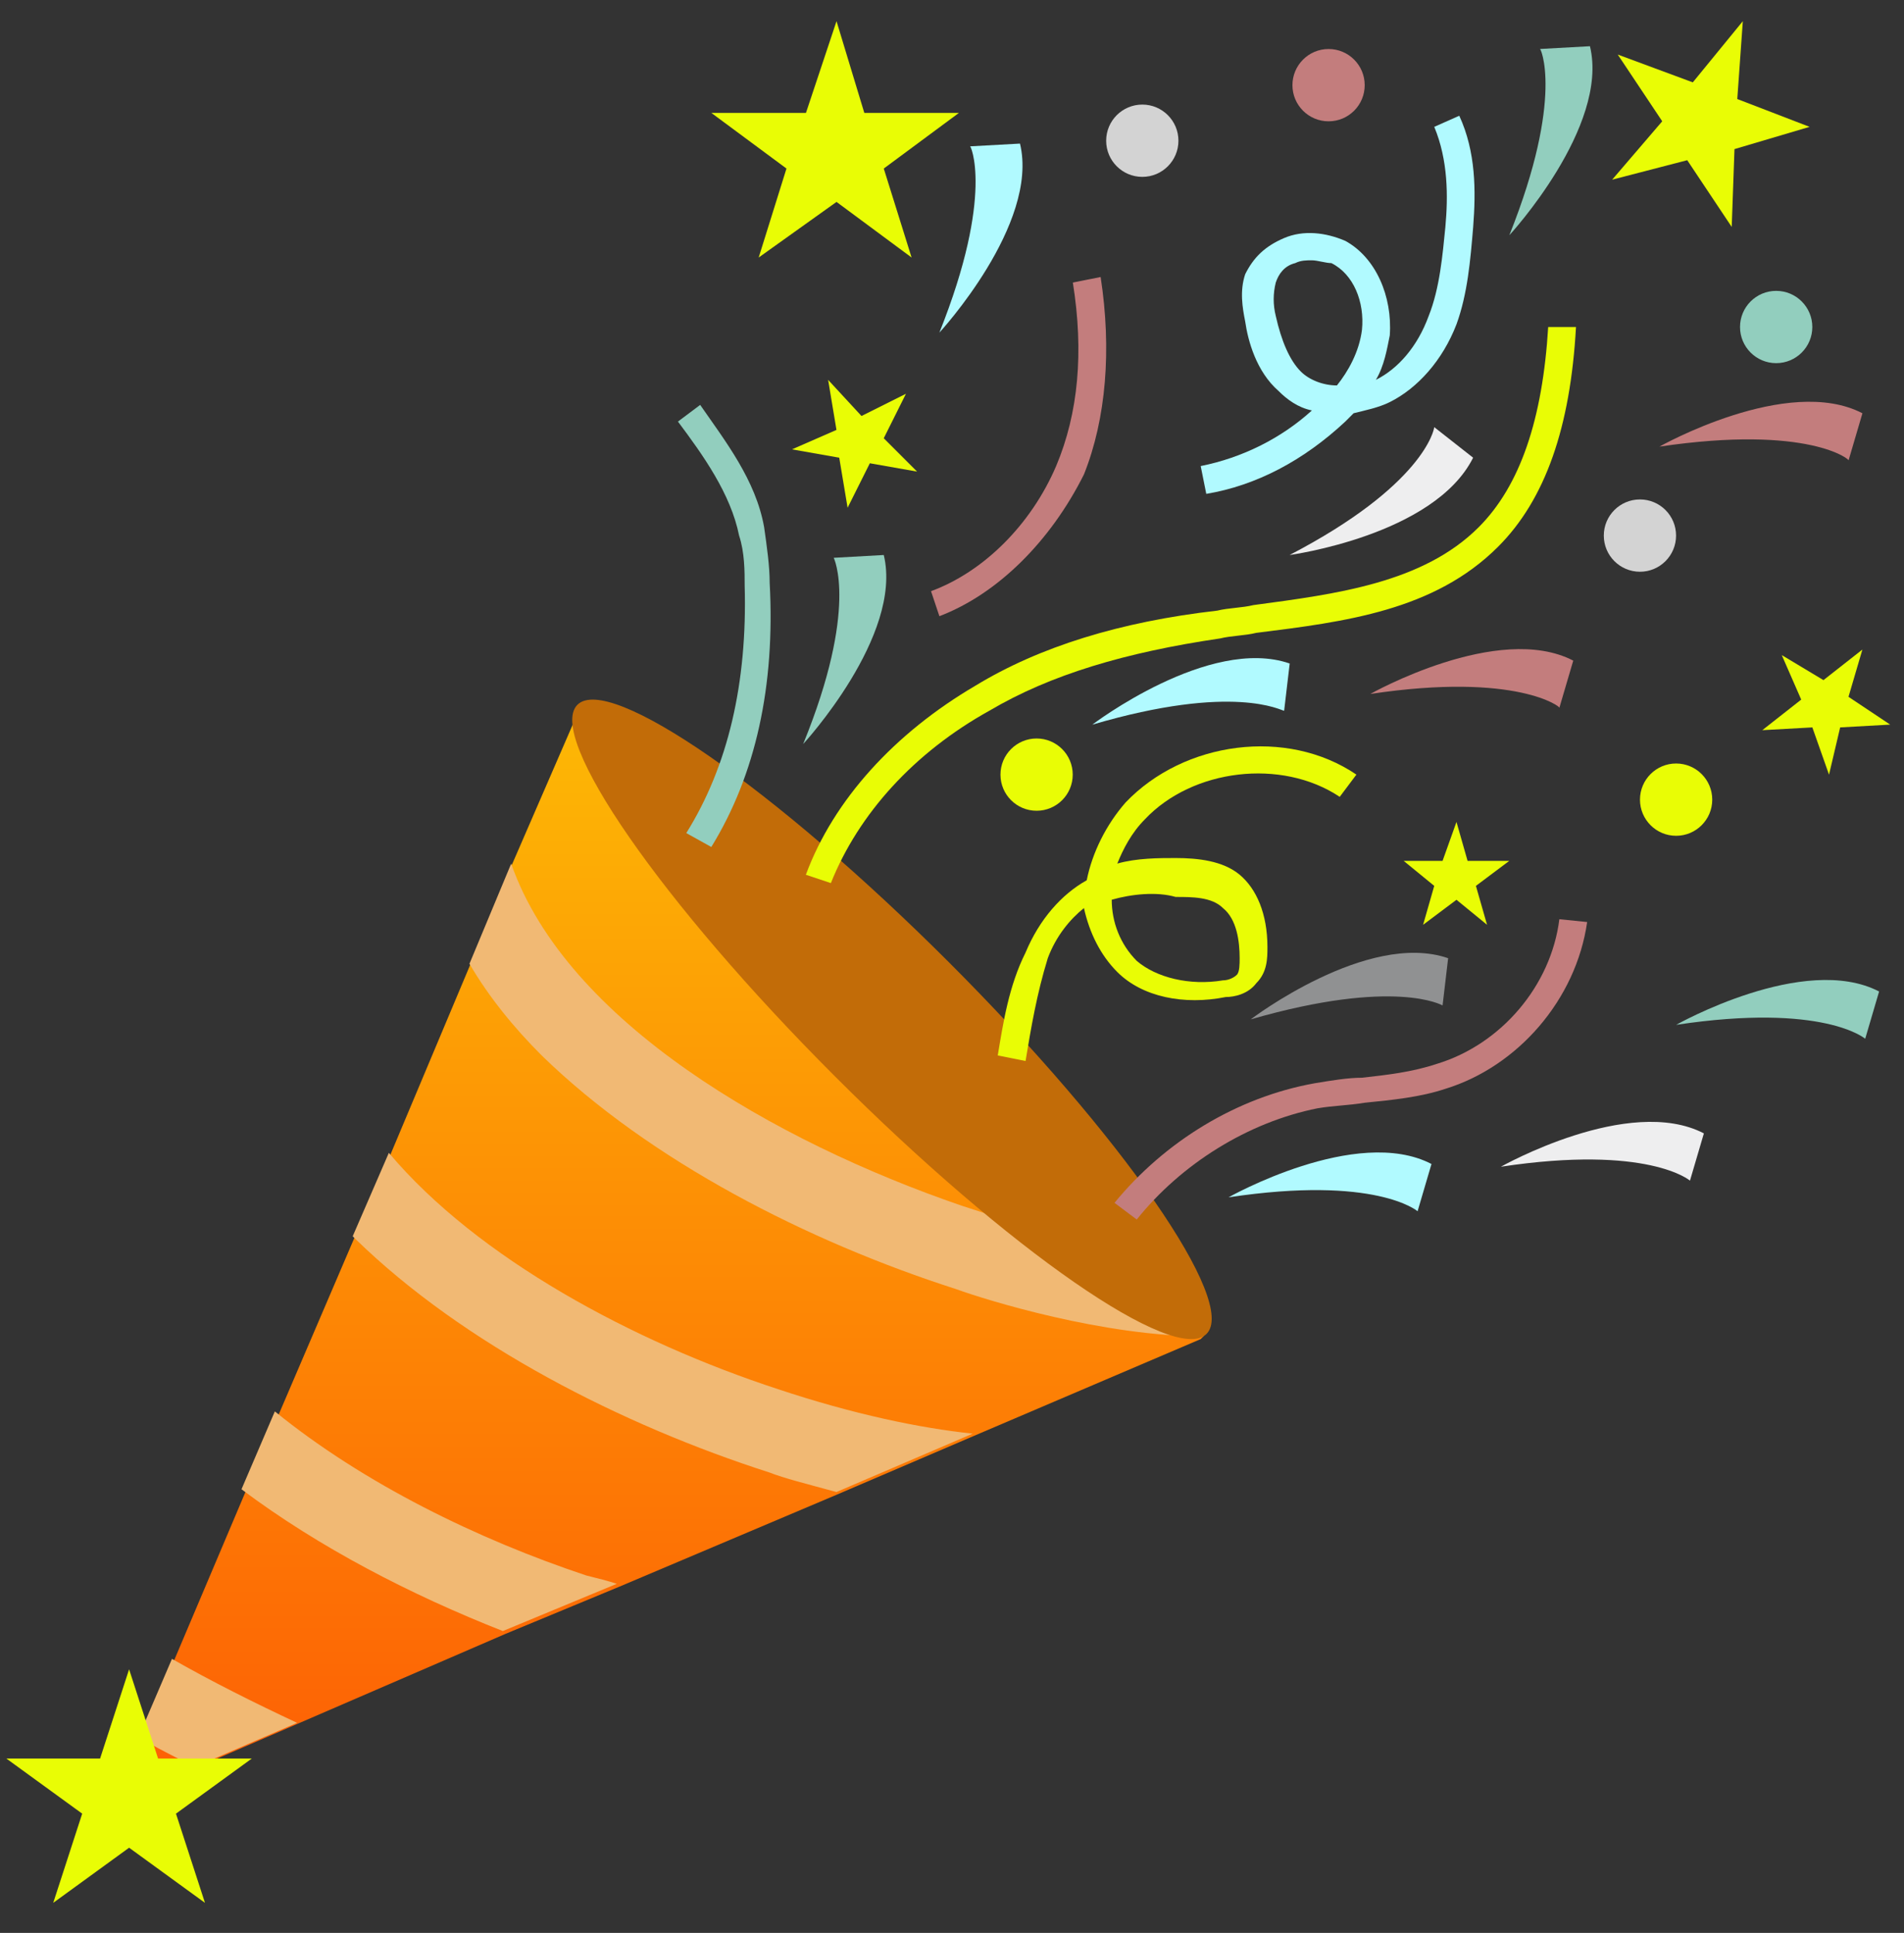 <svg width="66" height="67" viewBox="0 0 66 67" fill="none" xmlns="http://www.w3.org/2000/svg">
<rect x="0" y="0" width="66" height="67" fill="#333333" stroke="none"/>
<g clip-path="url(#clip0_4423_135067)">
<path d="M41.717 46.321L41.62 46.417L33.718 49.79L28.995 51.814L21.478 54.995L17.526 56.633L10.395 59.717L6.829 61.259L3.938 62.512L4.901 60.199L6.058 57.5L8.467 51.814L9.624 49.116L12.226 43.044L13.479 40.153L16.274 33.503L17.719 30.033L19.936 24.925C20.032 24.733 20.225 24.733 20.418 24.829L41.717 46.128V46.321Z" fill="url(#paint0_linear_4423_135067)"/>
<path d="M41.717 46.321C38.247 46.321 34.199 45.069 33.139 44.683C28.031 43.045 22.538 40.25 18.779 36.587C17.815 35.624 16.948 34.563 16.273 33.407L17.719 29.938C19.646 35.431 26.875 39.575 33.332 41.792C35.356 42.466 37.283 42.948 38.825 43.237L41.717 46.129V46.321ZM33.717 49.694L28.995 51.718C27.935 51.429 27.164 51.236 26.682 51.044C21.574 49.405 16.081 46.611 12.322 42.948L12.226 42.852L13.479 39.961C16.562 43.623 21.959 46.514 26.971 48.153C29.573 49.02 31.886 49.502 33.717 49.694ZM21.381 54.899L17.43 56.537C14.249 55.284 11.069 53.646 8.371 51.622L9.527 48.923C12.611 51.429 16.562 53.357 20.321 54.61C20.707 54.706 21.092 54.802 21.381 54.899ZM10.298 59.718L6.732 61.26C6.058 60.874 5.383 60.585 4.805 60.199L5.961 57.501C7.31 58.272 8.852 59.043 10.298 59.718Z" fill="#F1B974"/>
<path d="M41.823 46.237C42.914 45.146 38.917 39.379 32.895 33.357C26.873 27.335 21.107 23.338 20.015 24.43C18.924 25.521 22.921 31.288 28.943 37.31C34.965 43.332 40.731 47.329 41.823 46.237Z" fill="#C26C08"/>
<path d="M35.55 36.777L34.586 36.584C34.779 35.428 34.971 34.175 35.55 33.018C36.032 31.862 36.803 30.995 37.67 30.513C37.863 29.549 38.345 28.585 39.019 27.814C41.043 25.694 44.609 25.212 47.018 26.85L46.44 27.621C44.416 26.272 41.332 26.658 39.694 28.392C39.212 28.874 38.923 29.453 38.73 29.934C39.405 29.742 40.176 29.742 40.754 29.742C41.525 29.742 42.392 29.838 42.971 30.32C43.549 30.802 43.934 31.669 43.934 32.826C43.934 33.211 43.934 33.693 43.549 34.079C43.26 34.464 42.778 34.56 42.489 34.56C41.043 34.85 39.597 34.56 38.73 33.693C38.152 33.115 37.766 32.344 37.574 31.476C37.092 31.862 36.61 32.44 36.321 33.211C35.935 34.464 35.742 35.621 35.55 36.777ZM38.537 31.187C38.537 31.958 38.827 32.729 39.405 33.308C40.079 33.886 41.236 34.175 42.392 33.982C42.585 33.982 42.778 33.886 42.874 33.789C42.971 33.693 42.971 33.404 42.971 33.211C42.971 32.633 42.874 31.862 42.392 31.476C42.007 31.091 41.332 31.091 40.754 31.091C40.079 30.898 39.212 30.995 38.537 31.187Z" fill="#E9FD05"/>
<path d="M28.801 30.611L27.934 30.322C28.897 27.72 31.018 25.407 33.812 23.768C36.029 22.419 38.824 21.552 42.197 21.166C42.583 21.07 43.065 21.07 43.45 20.974C46.341 20.588 49.329 20.203 51.257 18.275C52.702 16.829 53.473 14.516 53.666 11.336H54.63C54.437 14.806 53.569 17.311 51.931 18.95C49.715 21.166 46.63 21.552 43.546 21.937C43.161 22.034 42.679 22.034 42.294 22.13C39.017 22.612 36.415 23.383 34.294 24.636C31.692 26.081 29.765 28.202 28.801 30.611Z" fill="#E9FD05"/>
<path d="M32.563 21.359L32.273 20.492C34.105 19.817 35.743 18.179 36.61 16.155C37.381 14.324 37.574 12.204 37.189 9.794L38.152 9.602C38.538 12.107 38.345 14.517 37.574 16.444C36.418 18.757 34.586 20.588 32.563 21.359Z" fill="#C37D7D"/>
<path d="M24.657 29.359L23.789 28.877C25.235 26.564 25.909 23.673 25.813 20.3C25.813 19.818 25.813 19.143 25.62 18.565C25.331 17.119 24.367 15.77 23.5 14.613L24.271 14.035C25.138 15.288 26.198 16.637 26.488 18.276C26.584 18.95 26.68 19.625 26.68 20.203C26.873 23.769 26.198 26.853 24.657 29.359Z" fill="#92CEBE"/>
<path d="M41.814 17.119L41.621 16.155C43.067 15.866 44.416 15.191 45.476 14.227C44.994 14.131 44.609 13.842 44.32 13.553C43.549 12.878 43.26 11.818 43.163 11.143C43.067 10.662 42.97 10.083 43.163 9.505C43.452 8.927 43.838 8.541 44.512 8.252C45.187 7.963 45.958 8.059 46.633 8.349C47.693 8.927 48.271 10.276 48.175 11.625C48.078 12.107 47.982 12.685 47.693 13.167C48.464 12.782 49.138 12.011 49.524 10.951C49.909 9.987 50.006 8.83 50.102 7.867C50.199 6.807 50.199 5.554 49.717 4.397L50.584 4.012C51.162 5.265 51.162 6.614 51.066 7.867C50.969 9.023 50.873 10.18 50.488 11.24C50.006 12.493 49.138 13.457 48.175 13.938C47.789 14.131 47.307 14.227 46.922 14.324L46.633 14.613C45.187 15.962 43.549 16.83 41.814 17.119ZM45.476 9.023C45.283 9.023 45.091 9.023 44.898 9.12C44.512 9.216 44.32 9.505 44.223 9.794C44.127 10.18 44.127 10.565 44.223 10.951C44.416 11.818 44.705 12.493 45.091 12.878C45.38 13.167 45.862 13.36 46.343 13.36C46.729 12.878 47.114 12.204 47.211 11.433C47.307 10.469 46.922 9.505 46.151 9.12C45.958 9.12 45.669 9.023 45.476 9.023Z" fill="#B1FAFF"/>
<path d="M39.404 42.272L38.633 41.694C40.368 39.573 42.873 38.031 45.572 37.549C46.15 37.453 46.728 37.357 47.21 37.357C48.078 37.26 48.945 37.164 49.812 36.875C52.029 36.2 53.764 34.176 54.053 31.863L55.017 31.96C54.631 34.658 52.607 36.971 50.102 37.742C49.234 38.031 48.27 38.128 47.307 38.224C46.728 38.32 46.246 38.32 45.668 38.417C43.259 38.899 40.946 40.344 39.404 42.272Z" fill="#C37D7D"/>
<path d="M28.997 0.734L29.961 3.915H33.238L30.635 5.842L31.599 8.926L28.997 6.999L26.299 8.926L27.262 5.842L24.66 3.915H27.937L28.997 0.734Z" fill="#E9FD05"/>
<path d="M56.847 19.818C57.539 19.818 58.099 19.257 58.099 18.565C58.099 17.873 57.539 17.312 56.847 17.312C56.155 17.312 55.594 17.873 55.594 18.565C55.594 19.257 56.155 19.818 56.847 19.818Z" fill="#D3D3D3"/>
<path d="M35.933 28.103C36.624 28.103 37.185 27.543 37.185 26.851C37.185 26.159 36.624 25.598 35.933 25.598C35.241 25.598 34.68 26.159 34.68 26.851C34.68 27.543 35.241 28.103 35.933 28.103Z" fill="#E9FD05"/>
<path d="M61.569 12.588C62.261 12.588 62.822 12.027 62.822 11.335C62.822 10.643 62.261 10.082 61.569 10.082C60.877 10.082 60.316 10.643 60.316 11.335C60.316 12.027 60.877 12.588 61.569 12.588Z" fill="#92CEBE"/>
<path d="M58.1 28.971C58.792 28.971 59.353 28.41 59.353 27.718C59.353 27.026 58.792 26.465 58.1 26.465C57.409 26.465 56.848 27.026 56.848 27.718C56.848 28.41 57.409 28.971 58.1 28.971Z" fill="#E9FD05"/>
<path d="M46.054 4.205C46.746 4.205 47.306 3.644 47.306 2.952C47.306 2.26 46.746 1.699 46.054 1.699C45.362 1.699 44.801 2.26 44.801 2.952C44.801 3.644 45.362 4.205 46.054 4.205Z" fill="#C37D7D"/>
<path d="M39.597 6.131C40.289 6.131 40.849 5.57 40.849 4.878C40.849 4.186 40.289 3.625 39.597 3.625C38.905 3.625 38.344 4.186 38.344 4.878C38.344 5.57 38.905 6.131 39.597 6.131Z" fill="#D3D3D3"/>
<path d="M60.413 0.734L60.221 3.433L62.727 4.397L60.124 5.168L60.028 7.866L58.486 5.553L55.884 6.228L57.619 4.204L56.077 1.891L58.679 2.855L60.413 0.734ZM64.558 22.515L64.076 24.154L65.521 25.117L63.787 25.214L63.401 26.852L62.823 25.214L61.088 25.31L62.437 24.25L61.763 22.708L63.208 23.575L64.558 22.515ZM50.487 28.491L50.872 29.84H52.318L51.161 30.707L51.547 32.056L50.487 31.189L49.33 32.056L49.716 30.707L48.656 29.84H50.005L50.487 28.491ZM28.706 13.167L29.863 14.42L31.404 13.649L30.634 15.191L31.79 16.347L30.152 16.058L29.381 17.6L29.091 15.865L27.453 15.576L28.995 14.902L28.706 13.167Z" fill="#E9FD05"/>
<path d="M47.5 24.055C47.5 24.055 51.933 21.55 54.535 22.899L54.053 24.537C54.15 24.537 52.608 23.285 47.5 24.055Z" fill="#C37D7D"/>
<path d="M52.027 40.442C52.027 40.442 56.461 37.936 59.063 39.286L58.581 40.924C58.581 40.924 57.135 39.671 52.027 40.442Z" fill="#EEEEEF"/>
<path d="M58.102 35.524C58.102 35.524 62.535 33.018 65.137 34.368L64.655 36.006C64.655 36.006 63.209 34.753 58.102 35.524Z" fill="#92CEBE"/>
<path d="M42.586 41.503C42.586 41.503 47.019 38.997 49.621 40.347L49.139 41.985C49.139 41.985 47.694 40.732 42.586 41.503ZM37.863 25.119C37.863 25.119 41.911 22.035 44.706 22.999L44.513 24.637C44.417 24.637 42.778 23.674 37.863 25.119Z" fill="#B1FAFF"/>
<path d="M43.355 35.334C43.355 35.334 47.403 32.25 50.198 33.214L50.005 34.852C50.005 34.852 48.367 33.889 43.355 35.334Z" fill="#909192"/>
<path d="M57.523 15.481C57.523 15.481 61.957 12.976 64.559 14.325L64.077 15.963C64.173 15.963 62.728 14.71 57.523 15.481Z" fill="#C37D7D"/>
<path d="M32.562 11.53C32.562 11.53 36.032 7.771 35.357 4.977L33.623 5.073C33.623 4.977 34.49 6.711 32.562 11.53Z" fill="#B1FAFF"/>
<path d="M52.319 8.155C52.319 8.155 55.789 4.396 55.114 1.602L53.379 1.698C53.379 1.602 54.247 3.336 52.319 8.155ZM27.84 25.792C27.84 25.792 31.309 22.033 30.635 19.238L28.9 19.335C28.9 19.335 29.767 21.069 27.84 25.792Z" fill="#92CEBE"/>
<path d="M44.703 19.238C44.703 19.238 49.715 18.563 51.064 15.865L49.715 14.805C49.715 14.901 49.329 16.829 44.703 19.238Z" fill="#EEEEEF"/>
</g>
<path d="M4.475 57.863L3.47 60.955H0.219L2.849 62.866L1.845 65.958L4.475 64.047L7.105 65.958L6.1 62.866L8.73 60.955H5.479L4.475 57.863Z" fill="#E9FD05"/>
<defs>
<linearGradient id="paint0_linear_4423_135067" x1="22.827" y1="24.766" x2="22.827" y2="62.512" gradientUnits="userSpaceOnUse">
<stop stop-color="#FDB805"/>
<stop offset="1" stop-color="#FD5E05"/>
</linearGradient>
<clipPath id="clip0_4423_135067">
<rect width="62.644" height="62.644" fill="white" transform="translate(3.359 0.254)"/>
</clipPath>
</defs>
</svg>
